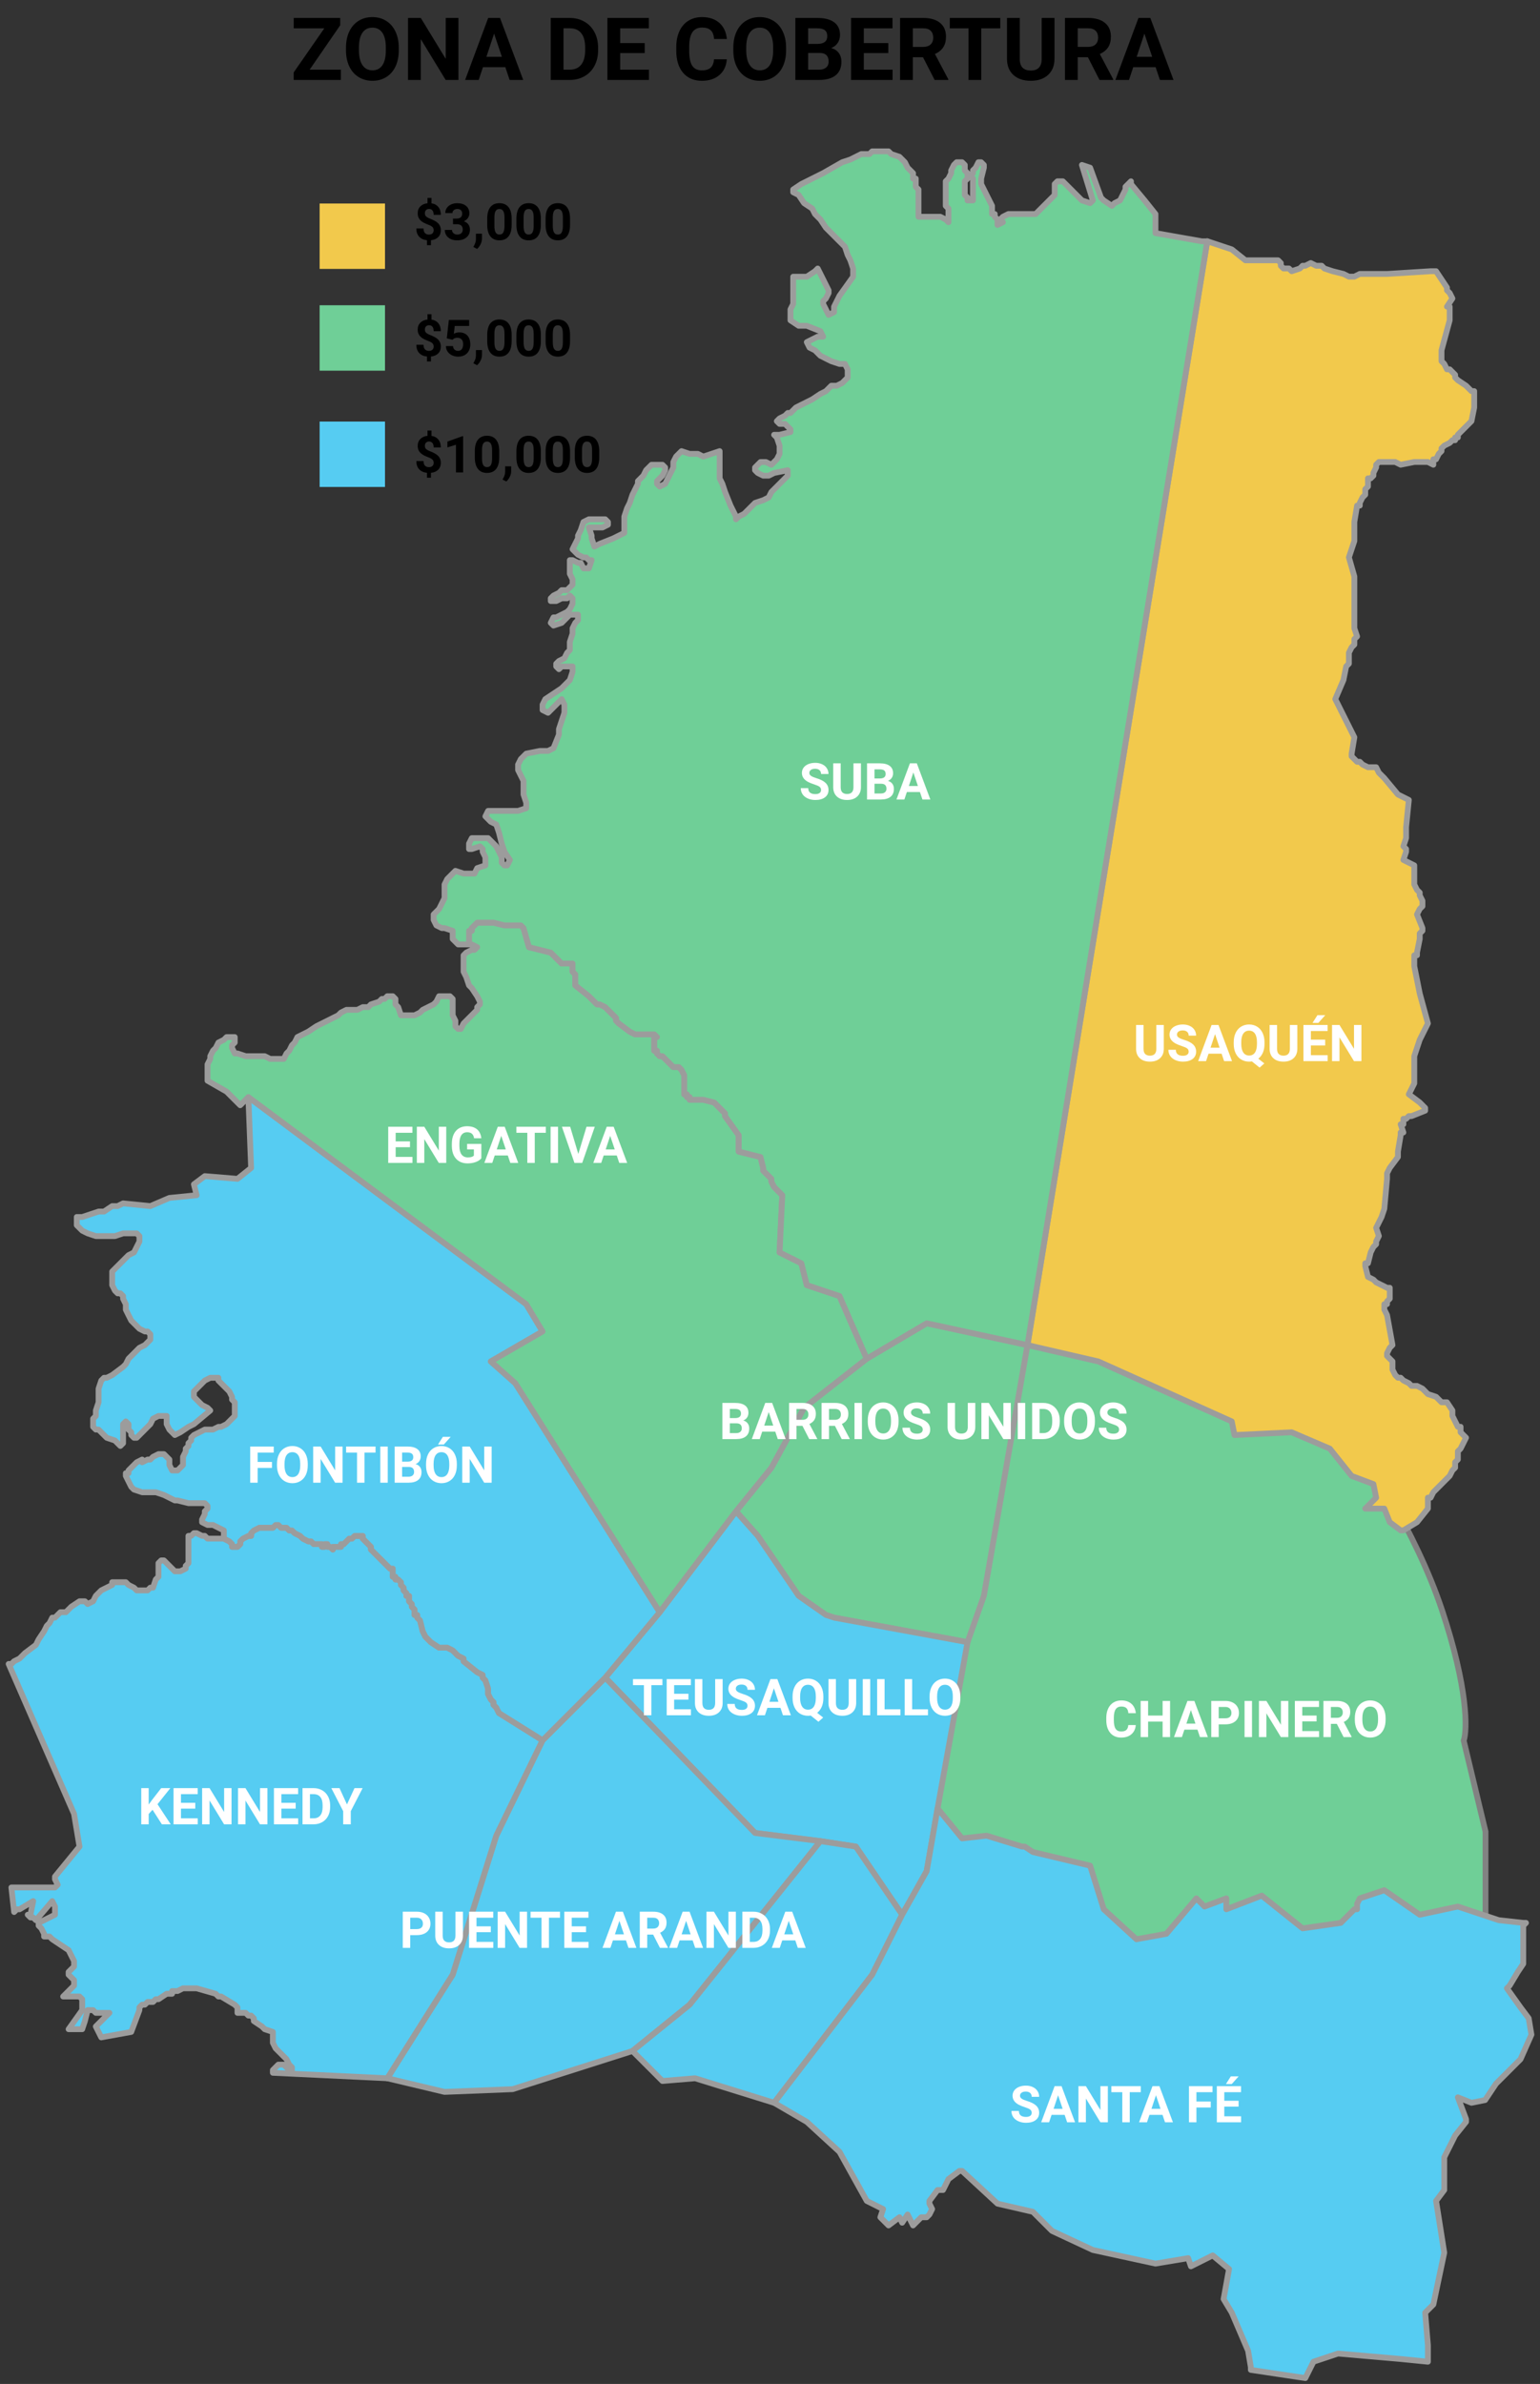 <svg xmlns="http://www.w3.org/2000/svg" fill="none" viewBox="0 0 212 328">
  <rect x="0" y="0" width="212" height="328" fill="#333333" stroke="none"/>
  <defs/>
  <path fill="#6FCF97" d="M165.5 187l19 8.5c3.167 4.167 10.4 15.2 14 26 3.6 10.8 3.5 16.5 3 18l3 12.5v13.5l-15 3.5-34 1-21.5-11.5-7-9 11.5-69 27 6.5z"/>
  <path stroke="#828282" stroke-width=".8" d="M194 208l-9.5-12.5m0 0l-19-8.5-27-6.5-11.5 69 7 9 21.5 11.5 34-1 15-3.5V252l-3-12.5c.5-1.5.6-7.2-3-18s-10.833-21.833-14-26z"/>
  <path fill="#6FCF97" d="M141.443 185.066l-6 34.5-2.25 6.375-18.375-3.375-1.125-.375-3.75-2.625-5.625-8.25-3-3.375 4.875-6 4.5-8.25 8.625-6.75 8.25-4.875 13.875 3"/>
  <path stroke="#9C9C9C" stroke-linecap="round" stroke-linejoin="round" stroke-miterlimit="2" stroke-width=".8" d="M141.443 185.066l-6 34.5-2.25 6.375-18.375-3.375-1.125-.375-3.75-2.625-5.625-8.25-3-3.375 4.875-6 4.5-8.25 8.625-6.75 8.25-4.875 13.875 3"/>
  <path fill="#56CCF2" stroke="#9C9C9C" stroke-linecap="round" stroke-linejoin="round" stroke-miterlimit="2" stroke-width=".8" d="M101.318 207.941l3 3.375 5.625 8.25 3.75 2.625 1.125.375 18.375 3.375-4.125 22.875-1.5 8.625-3.375 6-6.375-9.375-4.875-.75-9-1.125-20.625-21.375 7.5-9 10.5-13.875z"/>
  <path fill="#56CCF2" d="M74.693 239.441l8.625-8.625 20.625 21.375 9 1.125-18 22.5-7.875 6.375-16.5 5.25-9.375.375-7.875-1.875 9-14.25 6-19.125 6.375-13.125"/>
  <path stroke="#9C9C9C" stroke-linecap="round" stroke-linejoin="round" stroke-miterlimit="2" stroke-width=".8" d="M74.693 239.441l8.625-8.625 20.625 21.375 9 1.125-18 22.5-7.875 6.375-16.5 5.25-9.375.375-7.875-1.875 9-14.25 6-19.125 6.375-13.125"/>
  <path fill="#56CCF2" d="M124.193 263.441l-4.125 8.25-13.5 17.625-10.875-3.375-4.5.375-4.125-4.125 7.875-6.375 18-22.5 4.875.75 6.375 9.375"/>
  <path stroke="#9C9C9C" stroke-linecap="round" stroke-linejoin="round" stroke-miterlimit="2" stroke-width=".8" d="M124.193 263.441l-4.125 8.25-13.5 17.625-10.875-3.375-4.5.375-4.125-4.125 7.875-6.375 18-22.5 4.875.75 6.375 9.375"/>
  <path fill="#F2C94C" d="M191.318 209.441l-.75-1.875h-2.625l1.5-1.5-.375-1.875-3-1.125-3-3.75-5.25-2.25-7.875.375-.375-1.875-18.375-8.25-9.75-2.25 24.75-151.876 3.375 1.125 1.875 1.5h4.5l.375.375v.375l.375.375h.75l.375.375 1.125-.375.375-.375h.375l.75-.375.75.375h.75l.375.375 1.125.375 1.5.375.75.375h.75l.75-.375h3.75l6-.375h.75l1.5 2.25v.375l.375.375.375.75-.75 1.125h.375v1.875l-1.125 4.125v1.5l.375.375.375.75h.375l.375.375.375.375v.375l.375.375 1.125.75.375.375.375.375h.375v2.25l-.375 1.875-.375.375-1.5 1.5v.375h-.375v.375h-.375l-.375.375-.75.375-.375.375v.375l-.375.375-.375.75h-.375v.75l-.75-.375h-1.875l-1.875.375-.75-.375h-2.25l-.375.375v.375l-.375.75v.375l-.375.375h-.375v1.125l-.375.375v.75l-.375.375-.375.75v.375h-.375l-.375 2.25v2.625l-.75 2.25.75 2.625v7.125l.375 1.125-.375.375v.75l-.375.375-.375.75v1.5l-.375.375-.375 1.875-1.125 2.625 2.625 5.25-.375 2.25v.375l.375.375.375.375h.375l.375.375.75.375h1.125l.375.75.75.75 1.875 2.25.75.375.75.375-.375 3.75v1.5l-.375 1.125.375.375v.375l-.375 1.125 1.5.75v2.625l.375.75.375.375v.375l.375.75v.75l-.375.375-.375.75.75 1.875v.375l-.375.375v.75l-.375 1.875v.375h-.375v1.5l.75 3.75 1.125 4.125-1.125 2.25-.75 2.25v3.75l-.75 1.5 1.5 1.125.75.75v.375l-1.875.75h-.375l-.375.375h-.375v.75h-.375l.375 1.125h-.375v.375l-.375 2.25v.75l-1.125 1.5-.375.75v.75l-.375 4.125-.375 1.125-.375.75-.375.75.375 1.125-.375.75v.375l-.375.375-.375.75-.375 1.5h-.375v.375l.375 1.5.75.375.375.375 1.5.75h.375v1.5l-.375.375v.375h-.375v.75l.375.75.75 4.125-.375.375-.375.75v.375l.375.375.375.375v1.125l.375.75.375.375h.375l.375.375.75.375.375.375h.75l.75.375.75.75 1.125.375.375.375.375.375h.75l.75 1.125v.75l.375.75.375.75h.375v.75l.75.75-.75 1.5-.375.375v1.125l-.375.375v.75l-.375.375-.375.75-.375.375-.375.375-.375.375-.375.375-.75.75-.375.75h-.375v1.5l-1.5 1.875-1.875 1.125h-.375l-1.5-1.125"/>
  <path stroke="#9C9C9C" stroke-linecap="round" stroke-linejoin="round" stroke-miterlimit="2" stroke-width=".8" d="M191.318 209.441l-.75-1.875h-2.625l1.5-1.5-.375-1.875-3-1.125-3-3.75-5.25-2.25-7.875.375-.375-1.875-18.375-8.25-9.75-2.25 24.75-151.876 3.375 1.125 1.875 1.5h4.5l.375.375v.375l.375.375h.75l.375.375 1.125-.375.375-.375h.375l.75-.375.75.375h.75l.375.375 1.125.375 1.5.375.75.375h.75l.75-.375h3.75l6-.375h.75l1.5 2.25v.375l.375.375.375.75-.75 1.125h.375v1.875l-1.125 4.125v1.5l.375.375.375.75h.375l.375.375.375.375v.375l.375.375 1.125.75.375.375.375.375h.375v2.25l-.375 1.875-.375.375-1.5 1.5v.375h-.375v.375h-.375l-.375.375-.75.375-.375.375v.375l-.375.375-.375.75h-.375v.75l-.75-.375h-1.875l-1.875.375-.75-.375h-2.25l-.375.375v.375l-.375.75v.375l-.375.375h-.375v1.125l-.375.375v.75l-.375.375-.375.75v.375h-.375l-.375 2.25v2.625l-.75 2.25.75 2.625v7.125l.375 1.125-.375.375v.75l-.375.375-.375.75v1.5l-.375.375-.375 1.875-1.125 2.625 2.625 5.25-.375 2.25v.375l.375.375.375.375h.375l.375.375.75.375h1.125l.375.75.75.75 1.875 2.25.75.375.75.375-.375 3.75v1.5l-.375 1.125.375.375v.375l-.375 1.125 1.5.75v2.625l.375.75.375.375v.375l.375.75v.75l-.375.375-.375.75.75 1.875v.375l-.375.375v.75l-.375 1.875v.375h-.375v1.5l.75 3.75 1.125 4.125-1.125 2.25-.75 2.25v3.75l-.75 1.5 1.5 1.125.75.75v.375l-1.875.75h-.375l-.375.375h-.375v.75h-.375l.375 1.125h-.375v.375l-.375 2.25v.75l-1.125 1.5-.375.75v.75l-.375 4.125-.375 1.125-.375.75-.375.75.375 1.125-.375.75v.375l-.375.375-.375.75-.375 1.5h-.375v.375l.375 1.5.75.375.375.375 1.5.75h.375v1.5l-.375.375v.375h-.375v.75l.375.75.75 4.125-.375.375-.375.75v.375l.375.375.375.375v1.125l.375.75.375.375h.375l.375.375.75.375.375.375h.75l.75.375.75.75 1.125.375.375.375.375.375h.75l.75 1.125v.75l.375.75.375.75h.375v.75l.75.75-.75 1.5-.375.375v1.125l-.375.375v.75l-.375.375-.375.75-.375.375-.375.375-.375.375-.375.375-.75.75-.375.75h-.375v1.5l-1.5 1.875-1.875 1.125h-.375l-1.5-1.125"/>
  <path fill="#56CCF2" d="M210.068 264.566l-.375.375v5.25l-.75 1.125-1.125 1.875-.375.375 1.875 2.625 1.125 1.5.375 2.25-1.5 3.375-3.375 3.375-1.5 2.25-1.875.375-1.875-.75 1.125 3v.375l-1.5 1.875-1.5 3v4.5l-1.125 1.5 1.125 7.125-1.5 7.125-1.125 1.125.375 4.5v2.25l-3.75-.375-8.625-.75-3.375 1.125-1.125 2.25-7.5-1.125v-.375l-.375-2.25-2.25-5.25-1.125-1.875.75-4.125-2.25-1.875-3 1.5-.375-1.125-4.5.75-8.625-1.875-5.625-2.625-2.625-2.625-4.875-1.125-4.875-4.5h-.375l-1.5 1.125-.75 1.5h-.75l-1.125 1.5v.375l.375.75-.375.75-.375.375h-.75l-.375.375-.375.375-.375.375-.375-.75-.375-.75-.75 1.125-.375-.75-1.5 1.125-1.125-1.125.375-1.125-2.25-1.125-3.75-6.75-4.5-4.125-4.5-2.625 13.5-17.625 4.125-8.25 3.375-6 1.5-8.625 3.375 4.125 3.375-.375 4.875 1.5h.375l1.125.75 7.875 1.875 1.875 6 4.5 4.125 4.125-.75 4.125-4.875 1.125 1.125 3-1.125v1.5l4.875-1.875 5.625 4.5 5.25-.75 1.875-1.875h.375v-.75l.375-.75 3.375-1.125 4.875 3.375 5.25-1.125 5.625 1.875 3.375.375h.375"/>
  <path stroke="#9C9C9C" stroke-linecap="round" stroke-linejoin="round" stroke-miterlimit="2" stroke-width=".8" d="M210.068 264.566l-.375.375v5.25l-.75 1.125-1.125 1.875-.375.375 1.875 2.625 1.125 1.5.375 2.25-1.5 3.375-3.375 3.375-1.5 2.25-1.875.375-1.875-.75 1.125 3v.375l-1.5 1.875-1.5 3v4.5l-1.125 1.5 1.125 7.125-1.5 7.125-1.125 1.125.375 4.5v2.25l-3.75-.375-8.625-.75-3.375 1.125-1.125 2.25-7.5-1.125v-.375l-.375-2.25-2.25-5.25-1.125-1.875.75-4.125-2.25-1.875-3 1.5-.375-1.125-4.5.75-8.625-1.875-5.625-2.625-2.625-2.625-4.875-1.125-4.875-4.5h-.375l-1.5 1.125-.75 1.5h-.75l-1.125 1.5v.375l.375.75-.375.75-.375.375h-.75l-.375.375-.375.375-.375.375-.375-.75-.375-.75-.75 1.125-.375-.75-1.5 1.125-1.125-1.125.375-1.125-2.25-1.125-3.75-6.75-4.5-4.125-4.5-2.625 13.5-17.625 4.125-8.25 3.375-6 1.5-8.625 3.375 4.125 3.375-.375 4.875 1.5h.375l1.125.75 7.875 1.875 1.875 6 4.5 4.125 4.125-.75 4.125-4.875 1.125 1.125 3-1.125v1.5l4.875-1.875 5.625 4.5 5.25-.75 1.875-1.875h.375v-.75l.375-.75 3.375-1.125 4.875 3.375 5.25-1.125 5.625 1.875 3.375.375h.375"/>
  <path fill="#56CCF2" d="M1.193 228.941h.375l.375-.375.75-.375.75-.75 1.5-1.125.375-.75.75-1.125.375-.75.375-.375.375-.75h.375l.75-.75h.75l.75-.75 1.125-.75h.75l.375.375.75-.375.375-.75.375-.375.375-.375.75-.375.75-.375v-.375h1.875l.375.375.75.375.375.375h1.5l.375-.375h.375l.375-1.125.375-.375v-1.875l.375-.375h.375l.375.375.375.375.375.375.375.375h.75l.75-.375v-.375l.375-.375v-3.75h.375l.375-.375h.375l.75.375h.375l.375.375h2.25l.75.375.375.375v.375h.75l.375-.375v-.375l.375-.375.75-.375h.375v-.375l.375-.375.75-.375h1.875l.375-.375h.375l.375.375h.75l.375.375h.375l.375.375.75.375.375.375.75.375h.375l.375.375h1.125v.375h.375v-.375h.375v.375h.375l.375.375v-.375h1.125v-.375h.375l.375-.375.375-.375h.375l.375-.375h1.125v.375l.375.375.375.375.375.375v.375l.75.75.375.375.375.375.75.75.375.375h.375v1.125h.375v.375h.375l.375.375v.375l.375.375v.375l.375.375v.375h.375v.75l.375.375v.375l.375.375v.75h.375v.375l.375.375.375 1.5.375.75.375.375.375.375 1.125.75h1.125l.75.375.75.75.75.375v.375l1.875 1.5.75.375v.375l.375.375.375 1.125v.75l.375.75.375.375v.375l.375.375.375.75 6 3.75-6.375 13.125-6 19.125-9 14.25-15.75-.75v-.375l.375-.375.375-.375h.75l.375.375.375.375.375.375v-.75l-.375-.375-.375-.75-.375-.375-.375-.375-.375-.375-.375-.375-.375-.75v-1.5l-1.125-.375-.375-.375-1.125-.75v-.375l-.375-.375h-.375l-.375-.375h-1.125v-.75l-.375-.375-1.875-1.125h-.375l-.375-.375-2.625-.75h-1.875l-.75.375h-.75v.375h-.75l-1.125.75h-.375l-.375.375h-.75l-.375.375h-.375l-.375.375v.375l-1.125 3-4.125.75-.75-1.5 1.875-1.875h-1.875l-.375-.375h-.75l-.375 1.5-.375 1.125H9.443l1.875-2.625v-1.5l-.375-.375H8.693l1.5-1.5v-.75l-.375-.375-.375-.375v-.375l.375-.375.375-.375v-.75l-.75-1.5-1.125-.75-1.125-.75-.375-.375h-.75v-.375l-.375-.75-.375-.375v-.375l2.25-1.125v-1.125l-.375-.75-2.25 2.625-.375-.375h-.375l-.375-.375h.375l.375-1.875-1.875 1.125h-.375l-.375.375-.375-3.375h6l.375-.375-.375-.75v-.375l3.375-4.125-.75-4.5-9-20.625"/>
  <path stroke="#9C9C9C" stroke-linecap="round" stroke-linejoin="round" stroke-miterlimit="2" stroke-width=".8" d="M1.193 228.941h.375l.375-.375.75-.375.75-.75 1.5-1.125.375-.75.75-1.125.375-.75.375-.375.375-.75h.375l.75-.75h.75l.75-.75 1.125-.75h.75l.375.375.75-.375.375-.75.375-.375.375-.375.75-.375.75-.375v-.375h1.875l.375.375.75.375.375.375h1.5l.375-.375h.375l.375-1.125.375-.375v-1.875l.375-.375h.375l.375.375.375.375.375.375.375.375h.75l.75-.375v-.375l.375-.375v-3.75h.375l.375-.375h.375l.75.375h.375l.375.375h2.25l.75.375.375.375v.375h.75l.375-.375v-.375l.375-.375.75-.375h.375v-.375l.375-.375.75-.375h1.875l.375-.375h.375l.375.375h.75l.375.375h.375l.375.375.75.375.375.375.75.375h.375l.375.375h1.125v.375h.375v-.375h.375v.375h.375l.375.375v-.375h1.125v-.375h.375l.375-.375.375-.375h.375l.375-.375h1.125v.375l.375.375.375.375.375.375v.375l.75.75.375.375.375.375.75.75.375.375h.375v1.125h.375v.375h.375l.375.375v.375l.375.375v.375l.375.375v.375h.375v.75l.375.375v.375l.375.375v.75h.375v.375l.375.375.375 1.5.375.75.375.375.375.375 1.125.75h1.125l.75.375.75.75.75.375v.375l1.875 1.5.75.375v.375l.375.375.375 1.125v.75l.375.75.375.375v.375l.375.375.375.75 6 3.75-6.375 13.125-6 19.125-9 14.25-15.75-.75v-.375l.375-.375.375-.375h.75l.375.375.375.375.375.375v-.75l-.375-.375-.375-.75-.375-.375-.375-.375-.375-.375-.375-.375-.375-.75v-1.5l-1.125-.375-.375-.375-1.125-.75v-.375l-.375-.375h-.375l-.375-.375h-1.125v-.75l-.375-.375-1.875-1.125h-.375l-.375-.375-2.625-.75h-1.875l-.75.375h-.75v.375h-.75l-1.125.75h-.375l-.375.375h-.75l-.375.375h-.375l-.375.375v.375l-1.125 3-4.125.75-.75-1.5 1.875-1.875h-1.875l-.375-.375h-.75l-.375 1.5-.375 1.125H9.443l1.875-2.625v-1.5l-.375-.375H8.693l1.5-1.5v-.75l-.375-.375-.375-.375v-.375l.375-.375.375-.375v-.75l-.75-1.5-1.125-.75-1.125-.75-.375-.375h-.75v-.375l-.375-.75-.375-.375v-.375l2.25-1.125v-1.125l-.375-.75-2.25 2.625-.375-.375h-.375l-.375-.375h.375l.375-1.875-1.875 1.125h-.375l-.375.375-.375-3.375h6l.375-.375-.375-.75v-.375l3.375-4.125-.75-4.5-9-20.625"/>
  <path fill="#56CCF2" d="M30.818 211.691v-1.125l-.75-.375-.75-.375h-.75l-.75-.375v-.375l.375-.75v-.375l.375-.375v-.375l-.375-.375h-2.25l-1.5-.375h-.375l-.75-.375-.75-.375-1.125-.375h-1.875l-1.125-.375-.375-.375-.375-.75-.375-.75v-.375h.375v-.375l.75-.75.375-.375.75-.375v.375l.75-.375h.375l.375-.375.75-.375h.75l.375.375.375.375v.75l.375.75h.75l.75-.75v-1.125l.375-.75v-.375l.375-.375v-.375l.375-.375v-.375l.375-.375.75-.375.75-.375h1.125l.75-.375h.375l.75-.375.375-.375.375-.375.375-.375v-1.875l-.375-.375v-.375l-.375-.75-.375-.375-.375-.375-.375-.375-.375-.375v-.375h-1.125l-.75.375-.75.75-.375.375-.375.375v.75l.375.375.375.375.375.375.75.375.375.375-2.25 1.875-.75.375-1.125.75-.75.375-.75-.75-.375-.75v-1.125h-1.125l-.75.375-.375.75-.375.375-.375.375-.375.375-.75.75h-.375l-.375-.375v-.375l-.375-.375v-.75l-.375-.375-.375.375v2.625l-.375.375-.375-.375-.375-.375-1.125-.375-.375-.375-.375-.375-.375-.375h-.375l-.375-.375v-1.125l.375-.375v-.75l.375-1.125v-1.875l.375-1.125.375-.375h.375l.75-.375 1.5-1.125.375-.375.375-.75.375-.375.375-.375.375-.375.375-.375.75-.375.375-.375.375-.375v-.75l-.375-.375h-.375l-.75-.375-.375-.375-.75-.75-.375-.75-.375-.75v-.75l-.375-.75v-.375l-.375-.375h-.375l-.375-.375-.375-.75v-1.875l.75-.75.75-.75.75-.75.75-.375.375-.75.375-.75v-.75l-.375-.375h-1.875l-1.125.375h-2.625l-1.125-.375-.75-.375-.75-.75v-1.125h.75l1.125-.375 1.125-.375h.75l1.125-.75h.75l.75-.375 3.75.375 2.625-1.125 3.75-.375-.375-1.5 1.5-1.125 4.5.375 1.875-1.5-.375-9.75 38.25 28.5 2.25 3.75-7.125 4.125 3.375 3 19.875 31.5-7.5 9-8.625 8.625-6-3.75-.375-.75-.375-.375v-.375l-.375-.375-.375-.75v-.75l-.375-1.125-.375-.375v-.375l-.75-.375-1.875-1.5v-.375l-.75-.375-.75-.75-.75-.375h-1.125l-1.125-.75-.375-.375-.375-.375-.375-.75-.375-1.5-.375-.375v-.375h-.375v-.75l-.375-.375v-.375l-.375-.375v-.75h-.375v-.375l-.375-.375v-.375l-.375-.375v-.375l-.375-.375h-.375v-.375h-.375v-1.125h-.375l-.375-.375-.75-.75-.375-.375-.375-.375-.75-.75v-.375l-.375-.375-.375-.375-.375-.375v-.375h-1.125l-.375.375h-.375l-.375.375-.375.375h-.375v.375h-1.125v.375l-.375-.375h-.375v-.375h-.375v.375h-.375v-.375h-1.125l-.375-.375h-.375l-.75-.375-.375-.375-.75-.375-.375-.375h-.375l-.375-.375h-.75l-.375-.375h-.375l-.375.375h-1.875l-.75.375-.375.375v.375h-.375l-.75.375-.375.375v.375l-.375.375h-.75v-.375l-.375-.375-.75-.375"/>
  <path stroke="#9C9C9C" stroke-linecap="round" stroke-linejoin="round" stroke-miterlimit="2" stroke-width=".8" d="M30.818 211.691v-1.125l-.75-.375-.75-.375h-.75l-.75-.375v-.375l.375-.75v-.375l.375-.375v-.375l-.375-.375h-2.25l-1.5-.375h-.375l-.75-.375-.75-.375-1.125-.375h-1.875l-1.125-.375-.375-.375-.375-.75-.375-.75v-.375h.375v-.375l.75-.75.375-.375.75-.375v.375l.75-.375h.375l.375-.375.75-.375h.75l.375.375.375.375v.75l.375.75h.75l.75-.75v-1.125l.375-.75v-.375l.375-.375v-.375l.375-.375v-.375l.375-.375.75-.375.75-.375h1.125l.75-.375h.375l.75-.375.375-.375.375-.375.375-.375v-1.875l-.375-.375v-.375l-.375-.75-.375-.375-.375-.375-.375-.375-.375-.375v-.375h-1.125l-.75.375-.75.75-.375.375-.375.375v.75l.375.375.375.375.375.375.75.375.375.375-2.25 1.875-.75.375-1.125.75-.75.375-.75-.75-.375-.75v-1.125h-1.125l-.75.375-.375.75-.375.375-.375.375-.375.375-.75.75h-.375l-.375-.375v-.375l-.375-.375v-.75l-.375-.375-.375.375v2.625l-.375.375-.375-.375-.375-.375-1.125-.375-.375-.375-.375-.375-.375-.375h-.375l-.375-.375v-1.125l.375-.375v-.75l.375-1.125v-1.875l.375-1.125.375-.375h.375l.75-.375 1.5-1.125.375-.375.375-.75.375-.375.375-.375.375-.375.375-.375.75-.375.375-.375.375-.375v-.75l-.375-.375h-.375l-.75-.375-.375-.375-.75-.75-.375-.75-.375-.75v-.75l-.375-.75v-.375l-.375-.375h-.375l-.375-.375-.375-.75v-1.875l.75-.75.75-.75.75-.75.75-.375.375-.75.375-.75v-.75l-.375-.375h-1.875l-1.125.375h-2.625l-1.125-.375-.75-.375-.75-.75v-1.125h.75l1.125-.375 1.125-.375h.75l1.125-.75h.75l.75-.375 3.75.375 2.625-1.125 3.75-.375-.375-1.5 1.5-1.125 4.5.375 1.875-1.5-.375-9.75 38.25 28.5 2.25 3.75-7.125 4.125 3.375 3 19.875 31.5-7.5 9-8.625 8.625-6-3.75-.375-.75-.375-.375v-.375l-.375-.375-.375-.75v-.75l-.375-1.125-.375-.375v-.375l-.75-.375-1.875-1.5v-.375l-.75-.375-.75-.75-.75-.375h-1.125l-1.125-.75-.375-.375-.375-.375-.375-.75-.375-1.5-.375-.375v-.375h-.375v-.75l-.375-.375v-.375l-.375-.375v-.75h-.375v-.375l-.375-.375v-.375l-.375-.375v-.375l-.375-.375h-.375v-.375h-.375v-1.125h-.375l-.375-.375-.75-.75-.375-.375-.375-.375-.75-.75v-.375l-.375-.375-.375-.375-.375-.375v-.375h-1.125l-.375.375h-.375l-.375.375-.375.375h-.375v.375h-1.125v.375l-.375-.375h-.375v-.375h-.375v.375h-.375v-.375h-1.125l-.375-.375h-.375l-.75-.375-.375-.375-.75-.375-.375-.375h-.375l-.375-.375h-.75l-.375-.375h-.375l-.375.375h-1.875l-.75.375-.375.375v.375h-.375l-.75.375-.375.375v.375l-.375.375h-.75v-.375l-.375-.375-.75-.375"/>
  <path fill="#6FCF97" d="M34.193 150.941l-1.125 1.125-1.875-1.875-2.625-1.5v-2.25l.375-.75v-.375l.375-.75.375-.375.375-.75.75-.375.375-.375h1.125v.75l-.375.375v.375l.375.75h.375l1.125.375h2.625l.75.375h1.875l.375-.75.375-.375.375-.75.375-.375.375-.75.75-.375.75-.375 1.125-.75.75-.375.75-.375.75-.375.75-.375.375-.375.75-.375h1.5l.75-.375h.75l.375-.375 1.125-.375.375-.375h.375l.375-.375h.75l.375.375v.75l.375.375.375 1.125h1.875l.75-.375.375-.375 1.5-.75.375-.375.375-.75h1.5l.375.375v2.25l.375.75v.75l.375.375h.375l.375-.75.75-.75.375-.375.75-.75v-.375l.375-.375v-.375l-.375-.75-.75-1.125-.375-.375-.375-1.125-.375-.75v-2.25l.375-.375.75-.375h.375l.375-.375-.75-.375h-.375v-1.875h.375v-.375l.375-.375.375-.375h2.25l1.5.375h2.25l.375.375.75 2.625 3 .75.375.375.375.375.375.375.375.375h1.5v1.125l.375.375v1.5l1.875 1.5.375.375.75.75h.375l.75.375 1.125 1.125.375.375v.375l.375.375 1.5 1.125.75.375h2.625l.375.375h-.375v1.875h.375v.375l.375.375h.375l.375.375.375.375.375.375.375.375h.75l.375.375.375.75v2.625h.375v.375h.375v.375h1.875l1.5.375.375.375.375.375.375.375.375.375v.375l1.875 2.625v2.25l3 .75.375 1.5v.375l1.125 1.125v.375l.375.75 1.125 1.125-.375 7.875 3 1.5.75 3 4.5 1.5 3.75 8.625-8.625 6.75-4.5 8.25-4.875 6-10.5 13.875-19.875-31.5-3.375-3 7.125-4.125-2.25-3.75-38.25-28.5"/>
  <path stroke="#9C9C9C" stroke-linecap="round" stroke-linejoin="round" stroke-miterlimit="2" stroke-width=".8" d="M34.193 150.941l-1.125 1.125-1.875-1.875-2.625-1.5v-2.25l.375-.75v-.375l.375-.75.375-.375.375-.75.75-.375.375-.375h1.125v.75l-.375.375v.375l.375.75h.375l1.125.375h2.625l.75.375h1.875l.375-.75.375-.375.375-.75.375-.375.375-.75.75-.375.75-.375 1.125-.75.75-.375.75-.375.75-.375.75-.375.375-.375.75-.375h1.5l.75-.375h.75l.375-.375 1.125-.375.375-.375h.375l.375-.375h.75l.375.375v.75l.375.375.375 1.125h1.875l.75-.375.375-.375 1.5-.75.375-.375.375-.75h1.5l.375.375v2.25l.375.75v.75l.375.375h.375l.375-.75.75-.75.375-.375.75-.75v-.375l.375-.375v-.375l-.375-.75-.75-1.125-.375-.375-.375-1.125-.375-.75v-2.25l.375-.375.75-.375h.375l.375-.375-.75-.375h-.375v-1.875h.375v-.375l.375-.375.375-.375h2.25l1.5.375h2.25l.375.375.75 2.625 3 .75.375.375.375.375.375.375.375.375h1.5v1.125l.375.375v1.5l1.875 1.5.375.375.75.75h.375l.75.375 1.125 1.125.375.375v.375l.375.375 1.5 1.125.75.375h2.625l.375.375h-.375v1.875h.375v.375l.375.375h.375l.375.375.375.375.375.375.375.375h.75l.375.375.375.75v2.625h.375v.375h.375v.375h1.875l1.5.375.375.375.375.375.375.375.375.375v.375l1.875 2.625v2.25l3 .75.375 1.5v.375l1.125 1.125v.375l.375.75 1.125 1.125-.375 7.875 3 1.5.75 3 4.5 1.5 3.75 8.625-8.625 6.75-4.5 8.25-4.875 6-10.5 13.875-19.875-31.5-3.375-3 7.125-4.125-2.25-3.75-38.25-28.5"/>
  <path fill="#6FCF97" d="M166.193 33.191l-24.75 151.875-13.875-3-8.25 4.875-3.75-8.625-4.5-1.5-.75-3-3-1.5.375-7.875-1.125-1.125-.375-.75v-.375l-1.125-1.125v-.375l-.375-1.5-3-.75v-2.25l-1.875-2.625v-.375l-.375-.375-.375-.375-.375-.375-.375-.375-1.5-.375h-1.875v-.375h-.375v-.375h-.375v-2.625l-.375-.75-.375-.375h-.75l-.375-.375-.375-.375-.375-.375-.375-.375h-.375l-.375-.375v-.375h-.375v-1.875h.375l-.375-.375h-2.625l-.75-.375-1.5-1.125-.375-.375v-.375l-.375-.375-1.125-1.125-.75-.375h-.375l-.75-.75-.375-.375-1.875-1.5v-1.5l-.375-.375v-1.125h-1.5l-.375-.375-.375-.375-.375-.375-.375-.375-3-.75-.75-2.625-.375-.375h-2.25l-1.5-.375h-2.25l-.375.375-.375.375v.375h-.375v1.875h-1.5l-.375-.375-.375-.375v-1.125l-1.125-.375h-.375l-.75-.375-.375-.75v-.75l.75-.75.375-.75.375-.75v-1.875l.375-.75.375-.375.75-.75 1.125.375h1.5l.375-.75 1.125-.375v-1.125l-.375-.75v-.375l-.375-.375-1.125.375h-.375v-.75l.375-.75h2.25l.75.75.375.375.75 1.5v.75l.375.375h.375l.375-.75-.75-1.125-.375-1.125-.375-1.5-.375-1.125-.75-.375-.75-.75.375-.75h4.125l1.125-.375v-.75l-.375-1.125v-1.875l-.375-.75-.375-.75v-.75l.375-.75.75-.75 1.875-.375h1.125l.75-.375.75-1.875v-.75l.375-1.125.375-1.125v-1.125l-.375-.75-.75.75-.75.75-.375.375-.75-.375v-.75l.375-.75 1.125-.75 1.125-.75 1.125-1.125.375-1.125v-.75h-1.5l-.375.375-.375-.375v-.375l.375-.375.75-.375.375-.75.375-.375v-1.125l.375-1.125v-.75l.375-.75.375-.375v-.75h-1.125l-1.125 1.125-1.125.375-.375-.375.375-.75h.375l1.5-.75.375-.375.375-.75v-.75l-.375-.375-.375.375h-.75l-.75.375h-.75v-.375l.375-.375.75-.375.375-.375h.75l.375-.375.375-.375v-.75l-.375-.75v-1.875h.375l.75.375h.375l.375.75h.75l.375-1.125h-.375l-.375-.375h-.375l-.75-.375-.375-.375-.375-.375.375-.75.375-.75v-.375l.375-.75.375-1.125.75-.375h2.25l.375.375v.375l-.75.375h-1.875l.375 1.125v.375l.375 1.125.75-.375 1.875-.75.75-.375.75-.375v-2.25l.375-1.125.375-.75.375-1.125.375-.75.375-.75v-.375l.75-.75.375-.75.75-.75h1.5l.375.375v.375l-.375.75-.375.375-.375.375v.375l.375.375.75-.375.375-.75.375-.75.375-.75v-.75l.375-.75.75-.75 1.125.375h1.125l.75.375 2.25-.75v3.75l.375.75.375 1.125.75 1.875.375.75.375.75v.375l.375-.375.75-.375.75-.75.75-.75 1.125-.375.75-.375.375-.75 1.5-1.5.375-.375.375-.375v-.75l-1.875.375-.75.375h-.75l-.75-.375-.375-.375v-.375l.75-.75h.75l.75.375.75-.75.375-.75v-1.125l-.375-1.125-.375-.375h.75l1.5-.375v-.375l-.75-.75h-.75l-.375-.375.375-.375.75-.375.375-.375h.375l.375-.375.375-.375.75-.375.75-.375.75-.375 1.125-.75.75-.375.75-.75h.75l.75-.375.75-.75v-1.125l-.375-.75h-.75l-1.125-.375-.75-.375-.75-.375-.75-.75-.75-.375-.375-.75 1.5-.75h.75l-.375-.75-1.875-.75h-1.125l-1.125-.75v-1.5l.375-.75v-3.75h1.875l1.125-.75.375-.375.375.75.375.75.375.75.375.75v.375l-.375.75-.375.375v.375l.375.75.375.75.75-.375v-.75l.75-1.5 1.875-2.625v-1.125l-.375-1.125-.375-.75-.375-1.125-.75-.75-1.875-1.875-.75-1.125-.75-.75-.375-.75-1.125-.75-.75-1.125-.75-.375v-.375l1.125-.75 3-1.5 2.625-1.5 1.125-.375.75-.375.75-.375h1.125l.375-.375h2.25l.375.375 1.125.375.375.375.375.375.375.75.375.375.375.375v.75h.375v1.125l.375.375v3.75h3l.75.375.375.375v-1.875l-.375-.375v-3.375l.375-.375.375-.75v-.375l.375-.75.375-.375h.75l.375.375v.75l.375.375v.75l-.375.375v1.875l.375.375v.375h.75v-3l-.375-.375.375-.375v-.375l.375-.375.375-.75h.375l.375.375v.375l-.375 1.5v.75l.375.75.375.75.375.75.375.75v1.125h.375v.375l.375.375v.75l.75-.375-.375-.375.375-.375.75-.375h3.75l.375-.375.75-.75.375-.375.375-.375.375-.375.375-.375v-1.5l.375-.375h.75l1.875 1.875.375.375.375.375 1.125.375.375-.375-1.5-4.875 1.125.375 1.5 4.125.375.375 1.125.75.375-.375.75-.375.375-.75.375-.75v-.375l.375-.375.375-.375v.375l1.875 2.25 1.5 1.875v2.625l6.375 1.125h.75"/>
  <path stroke="#9C9C9C" stroke-linecap="round" stroke-linejoin="round" stroke-miterlimit="2" stroke-width=".8" d="M166.193 33.191l-24.75 151.875-13.875-3-8.25 4.875-3.75-8.625-4.5-1.5-.75-3-3-1.5.375-7.875-1.125-1.125-.375-.75v-.375l-1.125-1.125v-.375l-.375-1.5-3-.75v-2.25l-1.875-2.625v-.375l-.375-.375-.375-.375-.375-.375-.375-.375-1.5-.375h-1.875v-.375h-.375v-.375h-.375v-2.625l-.375-.75-.375-.375h-.75l-.375-.375-.375-.375-.375-.375-.375-.375h-.375l-.375-.375v-.375h-.375v-1.875h.375l-.375-.375h-2.625l-.75-.375-1.5-1.125-.375-.375v-.375l-.375-.375-1.125-1.125-.75-.375h-.375l-.75-.75-.375-.375-1.875-1.5v-1.5l-.375-.375v-1.125h-1.5l-.375-.375-.375-.375-.375-.375-.375-.375-3-.75-.75-2.625-.375-.375h-2.25l-1.5-.375h-2.25l-.375.375-.375.375v.375h-.375v1.875h-1.5l-.375-.375-.375-.375v-1.125l-1.125-.375h-.375l-.75-.375-.375-.75v-.75l.75-.75.375-.75.375-.75v-1.875l.375-.75.375-.375.75-.75 1.125.375h1.5l.375-.75 1.125-.375v-1.125l-.375-.75v-.375l-.375-.375-1.125.375h-.375v-.75l.375-.75h2.25l.75.75.375.375.75 1.5v.75l.375.375h.375l.375-.75-.75-1.125-.375-1.125-.375-1.5-.375-1.125-.75-.375-.75-.75.375-.75h4.125l1.125-.375v-.75l-.375-1.125v-1.875l-.375-.75-.375-.75v-.75l.375-.75.75-.75 1.875-.375h1.125l.75-.375.75-1.875v-.75l.375-1.125.375-1.125v-1.125l-.375-.75-.75.75-.75.75-.375.375-.75-.375v-.75l.375-.75 1.125-.75 1.125-.75 1.125-1.125.375-1.125v-.75h-1.5l-.375.375-.375-.375v-.375l.375-.375.75-.375.375-.75.375-.375v-1.125l.375-1.125v-.75l.375-.75.375-.375v-.75h-1.125l-1.125 1.125-1.125.375-.375-.375.375-.75h.375l1.5-.75.375-.375.375-.75v-.75l-.375-.375-.375.375h-.75l-.75.375h-.75v-.375l.375-.375.75-.375.375-.375h.75l.375-.375.375-.375v-.75l-.375-.75v-1.875h.375l.75.375h.375l.375.75h.75l.375-1.125h-.375l-.375-.375h-.375l-.75-.375-.375-.375-.375-.375.375-.75.375-.75v-.375l.375-.75.375-1.125.75-.375h2.25l.375.375v.375l-.75.375h-1.875l.375 1.125v.375l.375 1.125.75-.375 1.875-.75.75-.375.75-.375v-2.25l.375-1.125.375-.75.375-1.125.375-.75.375-.75v-.375l.75-.75.375-.75.75-.75h1.5l.375.375v.375l-.375.75-.375.375-.375.375v.375l.375.375.75-.375.375-.75.375-.75.375-.75v-.75l.375-.75.75-.75 1.125.375h1.125l.75.375 2.25-.75v3.75l.375.75.375 1.125.75 1.875.375.75.375.75v.375l.375-.375.75-.375.75-.75.75-.75 1.125-.375.75-.375.375-.75 1.5-1.5.375-.375.375-.375v-.75l-1.875.375-.75.375h-.75l-.75-.375-.375-.375v-.375l.75-.75h.75l.75.375.75-.75.375-.75v-1.125l-.375-1.125-.375-.375h.75l1.5-.375v-.375l-.75-.75h-.75l-.375-.375.375-.375.75-.375.375-.375h.375l.375-.375.375-.375.75-.375.75-.375.75-.375 1.125-.75.75-.375.75-.75h.75l.75-.375.75-.75v-1.125l-.375-.75h-.75l-1.125-.375-.75-.375-.75-.375-.75-.75-.75-.375-.375-.75 1.5-.75h.75l-.375-.75-1.875-.75h-1.125l-1.125-.75v-1.5l.375-.75v-3.75h1.875l1.125-.75.375-.375.375.75.375.75.375.75.375.75v.375l-.375.75-.375.375v.375l.375.75.375.75.75-.375v-.75l.75-1.5 1.875-2.625v-1.125l-.375-1.125-.375-.75-.375-1.125-.75-.75-1.875-1.875-.75-1.125-.75-.75-.375-.75-1.125-.75-.75-1.125-.75-.375v-.375l1.125-.75 3-1.5 2.625-1.5 1.125-.375.75-.375.75-.375h1.125l.375-.375h2.25l.375.375 1.125.375.375.375.375.375.375.75.375.375.375.375v.75h.375v1.125l.375.375v3.75h3l.75.375.375.375v-1.875l-.375-.375v-3.375l.375-.375.375-.75v-.375l.375-.75.375-.375h.75l.375.375v.75l.375.375v.75l-.375.375v1.875l.375.375v.375h.75v-3l-.375-.375.375-.375v-.375l.375-.375.375-.75h.375l.375.375v.375l-.375 1.5v.75l.375.75.375.75.375.75.375.75v1.125h.375v.375l.375.375v.75l.75-.375-.375-.375.375-.375.75-.375h3.75l.375-.375.75-.75.375-.375.375-.375.375-.375.375-.375v-1.5l.375-.375h.75l1.875 1.875.375.375.375.375 1.125.375.375-.375-1.5-4.875 1.125.375 1.5 4.125.375.375 1.125.75.375-.375.75-.375.375-.75.375-.75v-.375l.375-.375.375-.375v.375l1.875 2.25 1.5 1.875v2.625l6.375 1.125h.75"/>
  <path fill="#fff" d="M160.211 141.023v3.278c0 .545-.171.976-.513 1.292-.339.317-.804.475-1.394.475-.581 0-1.043-.153-1.385-.461-.341-.308-.516-.73-.523-1.268v-3.316h1.026v3.285c0 .326.077.564.232.714.158.149.374.223.65.223.576 0 .869-.303.878-.91v-3.312h1.029zm3.421 3.671c0-.193-.068-.341-.205-.444-.136-.105-.383-.214-.738-.328-.355-.116-.637-.23-.844-.342-.565-.305-.848-.717-.848-1.234 0-.269.075-.508.226-.718.152-.212.37-.377.653-.495.284-.119.603-.178.957-.178.355 0 .672.065.95.195.278.127.493.309.646.543.155.235.232.502.232.8h-1.025c0-.228-.072-.404-.216-.53-.143-.127-.345-.191-.605-.191-.25 0-.445.054-.584.161-.139.104-.209.243-.209.417 0 .161.081.297.243.406.164.11.405.212.721.308.584.175 1.009.393 1.275.653.267.26.4.583.4.97 0 .431-.163.77-.489 1.016-.325.243-.764.365-1.316.365-.382 0-.731-.069-1.045-.208-.315-.141-.555-.334-.722-.578-.164-.244-.246-.526-.246-.847h1.029c0 .549.328.823.984.823.244 0 .435-.049.571-.147.137-.1.205-.239.205-.417zm4.536.281h-1.798l-.342 1.025h-1.09l1.853-4.977h.95l1.863 4.977h-1.091l-.345-1.025zm-1.521-.831h1.244l-.625-1.863-.619 1.863zm7.427-.519c0 .464-.075.869-.225 1.213-.151.342-.359.616-.626.824l.827.649-.652.578-1.06-.851c-.121.02-.246.03-.376.03-.412 0-.78-.099-1.104-.297-.324-.198-.574-.481-.752-.848-.178-.369-.268-.793-.27-1.271v-.246c0-.49.088-.921.263-1.292.178-.374.427-.66.749-.858.323-.201.692-.301 1.107-.301.415 0 .783.1 1.104.301.324.198.573.484.749.858.177.371.266.801.266 1.288v.223zm-1.039-.226c0-.522-.093-.918-.28-1.19-.187-.271-.454-.406-.8-.406-.344 0-.609.134-.796.403-.187.267-.282.659-.284 1.176v.243c0 .508.093.902.28 1.182.187.28.456.421.807.421.344 0 .608-.135.793-.404.185-.271.278-.665.28-1.182v-.243zm5.558-2.376v3.278c0 .545-.171.976-.513 1.292-.339.317-.804.475-1.394.475-.581 0-1.043-.153-1.385-.461-.341-.308-.516-.73-.523-1.268v-3.316h1.026v3.285c0 .326.077.564.232.714.157.149.374.223.65.223.576 0 .869-.303.878-.91v-3.312h1.029zm3.835 2.82h-1.969v1.333h2.311V146h-3.336v-4.977h3.329v.831h-2.304v1.186h1.969v.803zm-1.07-4.163h1.077l-.947 1.06h-.803l.673-1.06zm6.06 6.32h-1.025l-1.996-3.274V146h-1.026v-4.977h1.026l1.999 3.282v-3.282h1.022V146zM113.025 108.694c0-.193-.068-.341-.205-.444-.137-.105-.383-.214-.738-.328-.356-.116-.637-.23-.845-.342-.565-.305-.847-.717-.847-1.234 0-.269.075-.508.225-.718.153-.212.371-.377.653-.495.285-.119.604-.178.957-.178.356 0 .672.065.95.195.278.127.494.309.646.543.155.235.233.502.233.8h-1.026c0-.228-.071-.404-.215-.53-.144-.127-.345-.191-.605-.191-.251 0-.445.054-.584.161-.139.104-.209.243-.209.417 0 .161.081.297.243.406.164.11.404.212.721.308.583.175 1.008.393 1.275.653.266.26.4.583.4.97 0 .431-.163.77-.489 1.016-.326.243-.765.365-1.316.365-.383 0-.731-.069-1.046-.208-.314-.141-.555-.334-.721-.578-.164-.244-.246-.526-.246-.847h1.029c0 .549.328.823.984.823.244 0 .434-.049.571-.147.137-.1.205-.239.205-.417zm5.493-3.671v3.278c0 .545-.171.976-.513 1.292-.34.317-.804.475-1.395.475-.581 0-1.042-.153-1.384-.461-.342-.308-.516-.73-.523-1.268v-3.316h1.026v3.285c0 .326.077.564.232.714.157.149.374.223.649.223.577 0 .87-.303.879-.91v-3.312h1.029zm.84 4.977v-4.977h1.744c.603 0 1.061.117 1.374.349.312.23.468.569.468 1.015 0 .244-.063.459-.188.646-.125.185-.3.32-.523.407.255.064.456.192.602.386.148.194.222.431.222.711 0 .479-.153.841-.458 1.087-.306.246-.741.371-1.306.376h-1.935zm1.026-2.167v1.343h.878c.242 0 .43-.057.564-.171.137-.116.205-.275.205-.478 0-.456-.236-.687-.707-.694h-.94zm0-.725h.759c.517-.009.775-.215.775-.618 0-.226-.066-.388-.198-.486-.13-.1-.336-.15-.618-.15h-.718v1.254zm6.255 1.867h-1.798l-.342 1.025h-1.09l1.852-4.977h.95l1.863 4.977h-1.09l-.345-1.025zm-1.521-.831h1.244l-.626-1.863-.618 1.863zM56.438 157.843h-1.969v1.333h2.311V160h-3.336v-4.977h3.329v.831h-2.304v1.186h1.969v.803zM61.429 160h-1.025l-1.996-3.274V160h-1.025v-4.977h1.025l2 3.282v-3.282h1.022V160zm4.833-.629c-.185.221-.446.393-.783.516-.337.121-.711.181-1.121.181-.431 0-.809-.093-1.135-.28-.324-.189-.574-.462-.752-.82-.175-.358-.265-.778-.27-1.261v-.339c0-.497.083-.926.249-1.288.169-.365.41-.643.725-.834.317-.194.687-.291 1.111-.291.59 0 1.052.141 1.384.424.333.28.53.689.591 1.227h-.998c-.046-.285-.147-.493-.304-.626-.155-.132-.369-.198-.643-.198-.349 0-.614.131-.796.393-.182.262-.275.652-.277 1.169v.318c0 .522.099.916.297 1.183.198.266.489.4.872.4.385 0 .66-.082.824-.246v-.858h-.933v-.756h1.958v1.986zm3.643-.396h-1.798L67.766 160h-1.09l1.853-4.977h.95L71.341 160h-1.09l-.345-1.025zm-1.521-.831h1.244l-.625-1.863-.619 1.863zm6.757-2.29h-1.524V160h-1.025v-4.146h-1.504v-.831h4.054v.831zM76.82 160h-1.025v-4.977h1.025V160zm2.792-1.234l1.128-3.743h1.142L80.149 160h-1.07l-1.726-4.977h1.138l1.121 3.743zm5.291.209h-1.798L82.764 160h-1.09l1.853-4.977h.95L86.339 160h-1.09l-.345-1.025zm-1.521-.831h1.244l-.625-1.863-.619 1.863zM37.438 201.966h-1.969V204h-1.025v-4.977h3.24v.831h-2.215v1.285h1.969v.827zm4.929-.341c0 .489-.087.919-.26 1.288-.173.369-.421.654-.745.855-.321.2-.69.3-1.107.3-.412 0-.78-.099-1.104-.297-.324-.198-.574-.481-.752-.848-.178-.369-.268-.793-.27-1.271v-.246c0-.49.088-.921.263-1.292.178-.374.427-.66.749-.858.324-.201.693-.301 1.107-.301.415 0 .783.1 1.104.301.324.198.573.484.749.858.178.371.267.801.267 1.288v.223zm-1.039-.226c0-.522-.093-.918-.28-1.19-.187-.271-.454-.406-.8-.406-.344 0-.61.134-.796.403-.187.267-.281.659-.284 1.176v.243c0 .508.093.902.28 1.182.187.28.456.421.807.421.344 0 .608-.135.793-.404.184-.271.278-.665.28-1.182v-.243zM47.159 204h-1.025l-1.996-3.274V204h-1.025v-4.977h1.025l2 3.282v-3.282h1.022V204zm4.539-4.146h-1.524V204h-1.025v-4.146h-1.504v-.831h4.054v.831zM53.377 204h-1.025v-4.977h1.025V204zm.954 0v-4.977h1.743c.604 0 1.062.117 1.374.349.312.23.468.569.468 1.015 0 .244-.063.459-.188.646-.125.185-.3.32-.523.407.255.064.456.192.602.386.148.194.222.431.222.711 0 .479-.153.841-.458 1.087-.305.246-.741.371-1.306.376h-1.935zm1.025-2.167v1.343h.878c.241 0 .429-.057.564-.171.137-.116.205-.275.205-.478 0-.456-.236-.687-.708-.694h-.94zm0-.725h.759c.517-.009.776-.215.776-.618 0-.226-.066-.388-.198-.486-.13-.1-.336-.15-.619-.15h-.718v1.254zm7.533.517c0 .489-.087.919-.26 1.288-.173.369-.422.654-.745.855-.321.2-.691.3-1.107.3-.412 0-.78-.099-1.104-.297-.324-.198-.574-.481-.752-.848-.178-.369-.268-.793-.27-1.271v-.246c0-.49.088-.921.263-1.292.178-.374.427-.66.749-.858.324-.201.693-.301 1.107-.301.415 0 .783.1 1.104.301.324.198.573.484.749.858.178.371.267.801.267 1.288v.223zm-1.039-.226c0-.522-.093-.918-.28-1.19-.187-.271-.453-.406-.8-.406-.344 0-.61.134-.796.403-.187.267-.281.659-.284 1.176v.243c0 .508.093.902.28 1.182.187.28.456.421.807.421.344 0 .608-.135.793-.404.185-.271.278-.665.28-1.182v-.243zm-.882-3.709h1.077l-.947 1.06h-.803l.673-1.06zm6.713 6.31h-1.025l-1.996-3.274V204h-1.025v-4.977h1.025l2 3.282v-3.282h1.022V204zM21.003 249.004l-.533.574V251h-1.025v-4.977h1.025v2.256l.451-.618 1.268-1.638h1.261l-1.767 2.212L23.502 251h-1.22l-1.278-1.996zm5.879-.161h-1.969v1.333h2.311V251h-3.336v-4.977h3.329v.831h-2.304v1.186h1.969v.803zM31.872 251h-1.025l-1.996-3.274V251h-1.025v-4.977h1.025l2 3.282v-3.282h1.022V251zm4.942 0h-1.025l-1.996-3.274V251h-1.025v-4.977h1.025l2 3.282v-3.282h1.022V251zm3.89-2.157h-1.969v1.333h2.311V251H37.71v-4.977h3.329v.831h-2.304v1.186h1.969v.803zm.943 2.157v-4.977h1.531c.438 0 .828.1 1.172.298.346.196.616.476.81.841.194.362.29.774.29 1.237v.229c0 .462-.096.874-.287 1.234-.189.36-.457.639-.803.837-.346.198-.737.299-1.172.301h-1.542zm1.025-4.146v3.322h.496c.401 0 .708-.131.919-.393.212-.262.32-.637.325-1.124v-.264c0-.505-.105-.888-.315-1.148-.21-.262-.516-.393-.919-.393h-.506zm5.093 1.412l1.036-2.243h1.121l-1.634 3.172V251h-1.042v-1.805l-1.634-3.172h1.125l1.029 2.243zM56.47 266.247V268h-1.025v-4.977h1.941c.374 0 .702.069.984.206.285.136.504.331.656.584.153.251.229.537.229.858 0 .488-.168.873-.502 1.155-.333.28-.794.421-1.384.421h-.899zm0-.831h.916c.271 0 .477-.064.619-.191.144-.128.215-.31.215-.547 0-.244-.072-.441-.215-.592-.144-.15-.342-.227-.595-.232h-.94v1.562zm7.26-2.393v3.278c0 .545-.171.976-.513 1.292-.34.317-.804.475-1.395.475-.581 0-1.042-.153-1.384-.461-.342-.308-.516-.73-.523-1.268v-3.316h1.025v3.285c0 .326.077.564.233.714.157.149.374.223.649.223.577 0 .869-.303.878-.91v-3.312h1.029zm3.835 2.82h-1.969v1.333h2.311V268h-3.336v-4.977h3.329v.831h-2.304v1.186h1.969v.803zM72.555 268h-1.025l-1.996-3.274V268h-1.025v-4.977h1.025l2 3.282v-3.282h1.022V268zm4.539-4.146h-1.524V268H74.544v-4.146h-1.504v-.831h4.054v.831zm3.582 1.989h-1.969v1.333h2.311V268h-3.336v-4.977h3.329v.831h-2.304v1.186h1.969v.803zm5.496 1.132h-1.798L84.032 268H82.942l1.853-4.977h.95L87.608 268h-1.09l-.345-1.025zm-1.521-.831h1.244l-.625-1.863-.619 1.863zm5.264.034h-.817V268h-1.025v-4.977h1.849c.588 0 1.041.131 1.36.393.319.263.478.633.478 1.111 0 .34-.074.624-.222.851-.146.226-.368.406-.666.54l1.077 2.034V268h-1.101l-.933-1.822zm-.817-.83h.827c.258 0 .457-.065.598-.195.141-.132.212-.313.212-.544 0-.234-.067-.419-.202-.553-.132-.135-.336-.202-.612-.202h-.824v1.494zm6.255 1.627h-1.798L93.213 268h-1.09l1.853-4.977h.95L96.788 268h-1.09l-.345-1.025zm-1.521-.831h1.244l-.625-1.863-.619 1.863zM101.3 268h-1.025l-1.996-3.274V268h-1.025v-4.977h1.025l2 3.282v-3.282h1.022V268zm.895 0v-4.977h1.532c.437 0 .828.1 1.172.298.346.196.616.476.81.841.194.362.291.774.291 1.237v.229c0 .462-.096.874-.287 1.234-.19.36-.457.639-.804.837-.346.198-.737.299-1.172.301h-1.542zm1.026-4.146v3.322h.495c.402 0 .708-.131.92-.393.212-.262.32-.637.325-1.124v-.264c0-.505-.105-.888-.315-1.148-.209-.262-.516-.393-.919-.393h-.506zm6.262 3.121h-1.798l-.342 1.025h-1.09l1.852-4.977h.95l1.863 4.977h-1.09l-.345-1.025zm-1.521-.831h1.244l-.626-1.863-.618 1.863zM142.025 290.694c0-.193-.068-.341-.205-.444-.137-.105-.383-.214-.738-.328-.356-.116-.637-.23-.845-.342-.565-.305-.847-.717-.847-1.234 0-.269.075-.508.225-.718.153-.212.371-.377.653-.495.285-.119.604-.178.957-.178.356 0 .672.065.95.195.278.127.494.309.646.543.155.235.233.502.233.8h-1.026c0-.228-.071-.404-.215-.53-.144-.127-.345-.191-.605-.191-.251 0-.445.054-.584.161-.139.104-.209.243-.209.417 0 .161.081.297.243.406.164.11.404.212.721.308.583.175 1.008.393 1.275.653.266.26.4.583.4.97 0 .431-.163.77-.489 1.016-.326.243-.765.365-1.316.365-.383 0-.731-.069-1.046-.208-.314-.141-.555-.334-.721-.578-.164-.244-.246-.526-.246-.847h1.029c0 .549.328.823.984.823.244 0 .434-.049.571-.147.137-.1.205-.239.205-.417zm4.536.281h-1.798l-.342 1.025h-1.09l1.852-4.977h.95l1.863 4.977h-1.09l-.345-1.025zm-1.521-.831h1.244l-.626-1.863-.618 1.863zm7.468 1.856h-1.026l-1.996-3.274V292h-1.025v-4.977h1.025l2 3.282v-3.282h1.022V292zm4.539-4.146h-1.524V292h-1.026v-4.146h-1.504v-.831h4.054v.831zm2.987 3.121h-1.798l-.341 1.025h-1.091l1.853-4.977h.95L161.47 292h-1.091l-.345-1.025zm-1.521-.831h1.244l-.625-1.863-.619 1.863zm8.159-.178h-1.969V292h-1.025v-4.977h3.24v.831h-2.215v1.285h1.969v.827zm3.835-.123h-1.969v1.333h2.311V292h-3.336v-4.977h3.329v.831h-2.304v1.186h1.969v.803zm-1.07-4.163h1.077l-.947 1.06h-.803l.673-1.06zM156.351 237.342c-.039.536-.237.957-.595 1.265-.355.308-.825.461-1.408.461-.638 0-1.14-.214-1.507-.642-.365-.431-.547-1.021-.547-1.771v-.304c0-.478.084-.9.253-1.265.168-.364.409-.643.721-.837.315-.196.679-.294 1.094-.294.574 0 1.037.154 1.388.461.35.308.553.74.608 1.296h-1.025c-.026-.321-.116-.554-.27-.697-.153-.146-.387-.219-.701-.219-.342 0-.598.123-.769.369-.169.244-.255.623-.26 1.138v.376c0 .538.081.931.243 1.179.164.249.421.373.772.373.317 0 .553-.072.708-.215.157-.146.247-.371.27-.674h1.025zm4.724 1.658h-1.026v-2.133h-1.999V239h-1.026v-4.977h1.026v2.017h1.999v-2.017h1.026V239zm3.77-1.025h-1.798l-.342 1.025h-1.09l1.852-4.977h.951L166.28 239h-1.09l-.345-1.025zm-1.521-.831h1.244l-.626-1.863-.618 1.863zm4.447.103V239h-1.026v-4.977h1.942c.373 0 .701.069.984.206.285.136.504.331.656.584.153.251.229.537.229.858 0 .488-.167.873-.502 1.155-.333.28-.794.421-1.385.421h-.898zm0-.831h.916c.271 0 .477-.064.618-.191.144-.128.216-.31.216-.547 0-.244-.072-.441-.216-.592-.143-.15-.342-.227-.594-.232h-.94v1.562zm4.583 2.584h-1.025v-4.977h1.025V239zm5.001 0h-1.026l-1.996-3.274V239h-1.025v-4.977h1.025l2 3.282v-3.282h1.022V239zm3.889-2.157h-1.969v1.333h2.311V239h-3.336v-4.977h3.329v.831h-2.304v1.186h1.969v.803zm2.786.335h-.817V239h-1.025v-4.977h1.849c.588 0 1.041.131 1.36.393.319.263.479.633.479 1.111 0 .34-.074.624-.223.851-.145.226-.368.406-.666.54l1.077 2.034V239h-1.101l-.933-1.822zm-.817-.83h.827c.258 0 .457-.065.598-.195.142-.132.212-.313.212-.544 0-.234-.067-.419-.201-.553-.133-.135-.337-.202-.612-.202h-.824v1.494zm7.533.277c0 .489-.086.919-.26 1.288-.173.369-.421.654-.745.855-.321.2-.69.3-1.107.3-.413 0-.781-.099-1.104-.297-.324-.198-.574-.481-.752-.848-.178-.369-.268-.793-.27-1.271v-.246c0-.49.088-.921.263-1.292.178-.374.427-.66.749-.858.323-.201.692-.301 1.107-.301.415 0 .783.1 1.104.301.324.198.573.484.749.858.177.371.266.801.266 1.288v.223zm-1.039-.226c0-.522-.093-.918-.28-1.19-.187-.271-.454-.406-.8-.406-.344 0-.609.134-.796.403-.187.267-.282.659-.284 1.176v.243c0 .508.093.902.28 1.182.187.28.456.421.807.421.344 0 .608-.135.793-.404.184-.271.278-.665.28-1.182v-.243zM91.19 231.854H89.666V236h-1.025v-4.146h-1.504v-.831h4.054v.831zm3.582 1.989h-1.969v1.333h2.311V236h-3.336v-4.977h3.329v.831h-2.304v1.186h1.969v.803zm4.71-2.82v3.278c0 .545-.171.976-.513 1.292-.34.317-.804.475-1.395.475-.581 0-1.042-.153-1.384-.461-.342-.308-.516-.73-.523-1.268v-3.316h1.025v3.285c0 .326.077.564.232.714.157.149.374.223.649.223.577 0 .869-.303.878-.91v-3.312h1.029zm3.421 3.671c0-.193-.069-.341-.205-.444-.137-.105-.383-.214-.739-.328-.355-.116-.636-.23-.844-.342-.565-.305-.847-.717-.847-1.234 0-.269.075-.508.225-.718.153-.212.37-.377.653-.495.285-.119.604-.178.957-.178.356 0 .672.065.95.195.278.127.494.309.646.543.155.235.233.502.233.8h-1.026c0-.228-.072-.404-.215-.53-.144-.127-.345-.191-.605-.191-.251 0-.446.054-.585.161-.139.104-.208.243-.208.417 0 .161.081.297.243.406.164.11.404.212.721.308.583.175 1.008.393 1.275.653.266.26.4.583.4.97 0 .431-.163.77-.489 1.016-.326.243-.765.365-1.316.365-.383 0-.731-.069-1.046-.208-.314-.141-.555-.334-.721-.578-.164-.244-.246-.526-.246-.847h1.029c0 .549.328.823.984.823.244 0 .434-.049.571-.147.136-.1.205-.239.205-.417zm4.536.281h-1.798L105.3 236h-1.09l1.852-4.977h.95l1.863 4.977h-1.09l-.345-1.025zm-1.521-.831h1.244l-.626-1.863-.618 1.863zm7.427-.519c0 .464-.075.869-.226 1.213-.15.342-.359.616-.625.824l.827.649-.653.578-1.06-.851c-.12.02-.246.03-.376.03-.412 0-.78-.099-1.104-.297-.323-.198-.574-.481-.751-.848-.178-.369-.268-.793-.271-1.271v-.246c0-.49.088-.921.264-1.292.177-.374.427-.66.748-.858.324-.201.693-.301 1.108-.301.414 0 .782.1 1.104.301.323.198.573.484.748.858.178.371.267.801.267 1.288v.223zm-1.039-.226c0-.522-.094-.918-.281-1.19-.186-.271-.453-.406-.799-.406-.344 0-.61.134-.797.403-.187.267-.281.659-.283 1.176v.243c0 .508.093.902.28 1.182.187.28.456.421.806.421.345 0 .609-.135.793-.404.185-.271.278-.665.281-1.182v-.243zm5.557-2.376v3.278c0 .545-.171.976-.512 1.292-.34.317-.805.475-1.395.475-.581 0-1.042-.153-1.384-.461-.342-.308-.516-.73-.523-1.268v-3.316h1.025v3.285c0 .326.078.564.233.714.157.149.373.223.649.223.577 0 .869-.303.879-.91v-3.312h1.028zm1.932 4.977h-1.026v-4.977h1.026V236zm1.979-.824h2.177V236h-3.203v-4.977h1.026v4.153zm3.793 0h2.178V236h-3.203v-4.977h1.025v4.153zm6.638-1.551c0 .489-.086.919-.26 1.288-.173.369-.421.654-.745.855-.321.2-.69.3-1.107.3-.413 0-.781-.099-1.104-.297-.324-.198-.574-.481-.752-.848-.178-.369-.268-.793-.27-1.271v-.246c0-.49.088-.921.263-1.292.178-.374.427-.66.749-.858.323-.201.692-.301 1.107-.301.415 0 .783.1 1.104.301.324.198.573.484.749.858.177.371.266.801.266 1.288v.223zm-1.039-.226c0-.522-.093-.918-.28-1.19-.187-.271-.454-.406-.8-.406-.344 0-.609.134-.796.403-.187.267-.282.659-.284 1.176v.243c0 .508.093.902.28 1.182.187.28.456.421.807.421.344 0 .608-.135.793-.404.184-.271.278-.665.28-1.182v-.243zM99.444 198v-4.977h1.744c.603 0 1.061.117 1.374.349.312.23.468.569.468 1.015 0 .244-.063.459-.188.646-.126.185-.3.32-.523.407.255.064.456.192.601.386.149.194.223.431.223.711 0 .479-.153.841-.458 1.087-.306.246-.741.371-1.306.376h-1.935zm1.026-2.167v1.343h.878c.242 0 .43-.057.564-.171.137-.116.205-.275.205-.478 0-.456-.236-.687-.707-.694h-.94zm0-.725h.759c.517-.009.775-.215.775-.618 0-.226-.066-.388-.198-.486-.13-.1-.336-.15-.618-.15h-.718v1.254zm6.255 1.867h-1.798l-.342 1.025h-1.09l1.852-4.977h.95L108.16 198h-1.09l-.345-1.025zm-1.521-.831h1.244l-.626-1.863-.618 1.863zm5.263.034h-.817V198h-1.025v-4.977h1.849c.588 0 1.042.131 1.361.393.319.263.478.633.478 1.111 0 .34-.074.624-.222.851-.146.226-.368.406-.667.54l1.077 2.034V198H111.4l-.933-1.822zm-.817-.83h.828c.257 0 .456-.065.598-.195.141-.132.212-.313.212-.544 0-.234-.068-.419-.202-.553-.132-.135-.336-.202-.612-.202h-.824v1.494zm5.288.83h-.817V198h-1.025v-4.977h1.849c.588 0 1.041.131 1.36.393.319.263.479.633.479 1.111 0 .34-.074.624-.222.851-.146.226-.368.406-.667.54l1.077 2.034V198h-1.101l-.933-1.822zm-.817-.83h.827c.258 0 .457-.065.598-.195.142-.132.212-.313.212-.544 0-.234-.067-.419-.201-.553-.132-.135-.336-.202-.612-.202h-.824v1.494zm4.536 2.652h-1.026v-4.977h1.026V198zm5.041-2.375c0 .489-.086.919-.259 1.288-.174.369-.422.654-.746.855-.321.2-.69.3-1.107.3-.412 0-.78-.099-1.104-.297-.324-.198-.574-.481-.752-.848-.178-.369-.268-.793-.27-1.271v-.246c0-.49.088-.921.263-1.292.178-.374.427-.66.749-.858.323-.201.692-.301 1.107-.301.415 0 .783.1 1.104.301.324.198.573.484.749.858.177.371.266.801.266 1.288v.223zm-1.039-.226c0-.522-.093-.918-.28-1.19-.187-.271-.453-.406-.8-.406-.344 0-.609.134-.796.403-.187.267-.282.659-.284 1.176v.243c0 .508.094.902.28 1.182.187.28.456.421.807.421.344 0 .608-.135.793-.404.185-.271.278-.665.28-1.182v-.243zm4.365 1.295c0-.193-.068-.341-.205-.444-.137-.105-.383-.214-.738-.328-.356-.116-.637-.23-.845-.342-.565-.305-.847-.717-.847-1.234 0-.269.075-.508.225-.718.153-.212.371-.377.653-.495.285-.119.604-.178.957-.178.356 0 .672.065.95.195.278.127.494.309.646.543.155.235.233.502.233.8h-1.026c0-.228-.071-.404-.215-.53-.143-.127-.345-.191-.605-.191-.251 0-.445.054-.584.161-.139.104-.209.243-.209.417 0 .161.081.297.243.406.164.11.404.212.721.308.583.175 1.008.393 1.275.653.267.26.4.583.4.97 0 .431-.163.77-.489 1.016-.326.243-.764.365-1.316.365-.383 0-.731-.069-1.046-.208-.314-.141-.555-.334-.721-.578-.164-.244-.246-.526-.246-.847h1.029c0 .549.328.823.984.823.244 0 .434-.049.571-.147.137-.1.205-.239.205-.417zm7.236-3.671v3.278c0 .545-.171.976-.513 1.292-.339.317-.804.475-1.394.475-.581 0-1.043-.153-1.385-.461-.341-.308-.516-.73-.523-1.268v-3.316h1.026v3.285c0 .326.077.564.232.714.157.149.374.223.65.223.576 0 .869-.303.878-.91v-3.312h1.029zm4.888 4.977h-1.026l-1.996-3.274V198h-1.025v-4.977h1.025l2 3.282v-3.282h1.022V198zm1.985 0h-1.025v-4.977h1.025V198zm.954 0v-4.977h1.531c.438 0 .829.1 1.173.298.346.196.616.476.81.841.193.362.29.774.29 1.237v.229c0 .462-.095.874-.287 1.234-.189.36-.457.639-.803.837-.346.198-.737.299-1.172.301h-1.542zm1.025-4.146v3.322h.496c.401 0 .708-.131.919-.393.212-.262.321-.637.325-1.124v-.264c0-.505-.105-.888-.314-1.148-.21-.262-.516-.393-.92-.393h-.506zm7.616 1.771c0 .489-.087.919-.26 1.288-.173.369-.422.654-.745.855-.321.2-.691.3-1.108.3-.412 0-.78-.099-1.104-.297-.323-.198-.574-.481-.752-.848-.177-.369-.267-.793-.27-1.271v-.246c0-.49.088-.921.264-1.292.177-.374.427-.66.748-.858.324-.201.693-.301 1.108-.301.414 0 .782.1 1.104.301.323.198.573.484.748.858.178.371.267.801.267 1.288v.223zm-1.039-.226c0-.522-.094-.918-.281-1.19-.186-.271-.453-.406-.799-.406-.345 0-.61.134-.797.403-.187.267-.281.659-.284 1.176v.243c0 .508.094.902.281 1.182.187.28.455.421.806.421.344 0 .609-.135.793-.404.185-.271.278-.665.281-1.182v-.243zm4.364 1.295c0-.193-.068-.341-.205-.444-.136-.105-.382-.214-.738-.328-.355-.116-.637-.23-.844-.342-.565-.305-.848-.717-.848-1.234 0-.269.075-.508.226-.718.152-.212.37-.377.653-.495.284-.119.603-.178.957-.178.355 0 .672.065.95.195.278.127.493.309.646.543.155.235.232.502.232.8h-1.025c0-.228-.072-.404-.216-.53-.143-.127-.345-.191-.605-.191-.25 0-.445.054-.584.161-.139.104-.208.243-.208.417 0 .161.08.297.242.406.164.11.405.212.721.308.584.175 1.009.393 1.275.653.267.26.4.583.4.97 0 .431-.163.77-.489 1.016-.325.243-.764.365-1.315.365-.383 0-.732-.069-1.046-.208-.315-.141-.555-.334-.722-.578-.164-.244-.246-.526-.246-.847h1.029c0 .549.328.823.985.823.243 0 .434-.049.57-.147.137-.1.205-.239.205-.417z"/>
  <path fill="#000" d="M59.7 31.691c0-.187-.052-.335-.157-.444-.103-.112-.278-.214-.526-.308-.248-.093-.463-.186-.643-.277-.18-.093-.335-.199-.465-.318-.128-.121-.228-.262-.301-.424-.071-.162-.106-.354-.106-.578 0-.385.123-.701.369-.947.246-.246.573-.39.981-.431v-.731h.547v.742c.403.057.719.226.947.506.228.278.342.639.342 1.083h-.988c0-.273-.057-.477-.171-.612-.112-.137-.262-.205-.451-.205-.187 0-.332.054-.434.161-.102.105-.154.251-.154.438 0 .173.05.312.15.417.1.105.286.212.557.321.273.109.498.213.673.311.175.096.324.205.444.328.121.121.213.26.277.417.064.155.096.336.096.543 0 .387-.121.702-.362.943-.241.242-.574.384-.998.427v.68h-.543v-.677c-.467-.05-.829-.215-1.087-.496-.255-.283-.383-.657-.383-1.125h.988c0 .271.064.48.191.625.13.143.316.215.557.215.201 0 .359-.052.475-.157.116-.107.174-.251.174-.431zm2.663-1.617h.526c.251 0 .436-.063.557-.188.121-.125.181-.292.181-.499 0-.201-.06-.357-.181-.468-.118-.112-.282-.167-.492-.167-.189 0-.347.052-.475.157-.128.102-.191.237-.191.403h-.988c0-.26.07-.492.208-.697.141-.207.337-.369.588-.485.253-.116.531-.174.834-.174.526 0 .939.126 1.237.379.298.251.448.597.448 1.039 0 .228-.07.438-.208.629-.139.191-.321.338-.547.441.28.1.489.251.625.451.139.201.208.438.208.711 0 .442-.162.796-.485 1.063-.321.267-.747.4-1.278.4-.497 0-.903-.131-1.22-.393-.315-.262-.472-.608-.472-1.039h.988c0 .187.07.34.208.458.141.118.314.178.519.178.235 0 .418-.062.55-.185.135-.125.202-.29.202-.496 0-.497-.274-.745-.82-.745h-.523v-.772zm3.312 4.173l-.516-.27.123-.222c.153-.278.231-.555.236-.831v-.766h.834l-.003.684c-.002.253-.066.508-.191.766-.125.258-.286.47-.482.639zm4.761-3.305c0 .688-.142 1.214-.427 1.579-.285.365-.702.547-1.251.547-.542 0-.957-.179-1.244-.537-.287-.358-.434-.87-.441-1.538v-.916c0-.695.143-1.222.431-1.583.289-.36.705-.54 1.248-.54s.957.179 1.244.537c.287.355.434.867.441 1.535v.916zm-.988-1.005c0-.412-.057-.712-.171-.899-.112-.189-.287-.284-.526-.284-.232 0-.404.09-.516.27-.109.178-.168.457-.174.837v1.21c0 .406.055.708.164.906.112.196.289.294.533.294.242 0 .416-.095.523-.284.107-.189.163-.478.168-.868v-1.183zm5.007 1.005c0 .688-.142 1.214-.427 1.579-.285.365-.702.547-1.251.547-.542 0-.957-.179-1.244-.537-.287-.358-.434-.87-.441-1.538v-.916c0-.695.144-1.222.431-1.583.289-.36.705-.54 1.248-.54.542 0 .957.179 1.244.537.287.355.434.867.441 1.535v.916zm-.988-1.005c0-.412-.057-.712-.171-.899-.112-.189-.287-.284-.526-.284-.233 0-.405.09-.516.27-.109.178-.167.457-.174.837v1.21c0 .406.055.708.164.906.112.196.289.294.533.294.241 0 .416-.095.523-.284.107-.189.163-.478.168-.868v-1.183zm5.007 1.005c0 .688-.142 1.214-.427 1.579-.285.365-.702.547-1.251.547-.542 0-.957-.179-1.244-.537-.287-.358-.434-.87-.441-1.538v-.916c0-.695.143-1.222.431-1.583.289-.36.705-.54 1.248-.54s.957.179 1.244.537c.287.355.434.867.441 1.535v.916zm-.988-1.005c0-.412-.057-.712-.171-.899-.112-.189-.287-.284-.526-.284-.232 0-.405.09-.516.27-.109.178-.168.457-.174.837v1.21c0 .406.055.708.164.906.112.196.289.294.533.294.242 0 .416-.095.523-.284.107-.189.163-.478.168-.868v-1.183zM59.7 47.691c0-.187-.052-.335-.157-.444-.103-.112-.278-.214-.526-.308-.248-.093-.463-.186-.643-.277-.18-.093-.335-.199-.465-.318-.128-.121-.228-.262-.301-.424-.071-.162-.106-.354-.106-.578 0-.385.123-.701.369-.947.246-.246.573-.39.981-.431v-.731h.547v.742c.403.057.719.226.947.506.228.278.342.639.342 1.083h-.988c0-.273-.057-.477-.171-.612-.112-.137-.262-.205-.451-.205-.187 0-.332.054-.434.161-.102.105-.154.251-.154.438 0 .173.05.312.15.417.1.105.286.212.557.321.273.109.498.213.673.311.175.096.324.205.444.328.121.121.213.26.277.417.064.155.096.336.096.543 0 .387-.121.702-.362.943-.241.242-.574.384-.998.427v.68h-.543v-.677c-.467-.05-.829-.215-1.087-.496-.255-.283-.383-.657-.383-1.125h.988c0 .271.064.48.191.625.13.143.316.215.557.215.201 0 .359-.052.475-.157.116-.107.174-.251.174-.431zm1.805-1.138l.287-2.529h2.789v.824h-1.979l-.123 1.07c.235-.125.484-.188.749-.188.474 0 .845.147 1.114.441.269.294.403.705.403 1.234 0 .321-.068.61-.205.865-.135.253-.328.45-.581.591-.253.139-.551.208-.895.208-.301 0-.58-.06-.837-.181-.258-.123-.461-.295-.612-.516-.148-.221-.227-.473-.236-.755h.978c.021.207.092.369.215.485.125.114.288.171.489.171.223 0 .395-.08.516-.239.121-.162.181-.39.181-.684 0-.282-.07-.499-.208-.649-.139-.15-.336-.226-.591-.226-.235 0-.425.061-.571.185l-.096.089-.786-.195zm4.17 3.695l-.516-.27.123-.222c.153-.278.231-.555.236-.831v-.766h.834l-.003.684c-.002.253-.066.508-.191.766-.125.258-.286.47-.482.639zm4.761-3.305c0 .688-.142 1.214-.427 1.579-.285.365-.702.547-1.251.547-.542 0-.957-.179-1.244-.537-.287-.358-.434-.87-.441-1.538v-.916c0-.695.143-1.222.431-1.583.289-.36.705-.54 1.248-.54s.957.179 1.244.537c.287.355.434.867.441 1.535v.916zm-.988-1.005c0-.412-.057-.712-.171-.899-.112-.189-.287-.284-.526-.284-.232 0-.404.09-.516.27-.109.178-.168.457-.174.837v1.21c0 .406.055.708.164.906.112.196.289.294.533.294.242 0 .416-.095.523-.284.107-.189.163-.478.168-.868v-1.183zm5.007 1.005c0 .688-.142 1.214-.427 1.579-.285.365-.702.547-1.251.547-.542 0-.957-.179-1.244-.537-.287-.358-.434-.87-.441-1.538v-.916c0-.695.144-1.222.431-1.583.289-.36.705-.54 1.248-.54.542 0 .957.179 1.244.537.287.355.434.867.441 1.535v.916zm-.988-1.005c0-.412-.057-.712-.171-.899-.112-.189-.287-.284-.526-.284-.233 0-.405.09-.516.27-.109.178-.167.457-.174.837v1.21c0 .406.055.708.164.906.112.196.289.294.533.294.241 0 .416-.095.523-.284.107-.189.163-.478.168-.868v-1.183zm5.007 1.005c0 .688-.142 1.214-.427 1.579-.285.365-.702.547-1.251.547-.542 0-.957-.179-1.244-.537-.287-.358-.434-.87-.441-1.538v-.916c0-.695.143-1.222.431-1.583.289-.36.705-.54 1.248-.54s.957.179 1.244.537c.287.355.434.867.441 1.535v.916zm-.988-1.005c0-.412-.057-.712-.171-.899-.112-.189-.287-.284-.526-.284-.232 0-.405.09-.516.27-.109.178-.168.457-.174.837v1.21c0 .406.055.708.164.906.112.196.289.294.533.294.242 0 .416-.095.523-.284.107-.189.163-.478.168-.868v-1.183zM59.7 63.691c0-.187-.052-.335-.157-.444-.103-.112-.278-.214-.526-.308-.248-.093-.463-.186-.643-.277-.18-.093-.335-.199-.465-.318-.128-.121-.228-.262-.301-.424-.071-.162-.106-.354-.106-.578 0-.385.123-.701.369-.947.246-.246.573-.39.981-.431v-.731h.547v.742c.403.057.719.226.947.506.228.278.342.639.342 1.083h-.988c0-.273-.057-.477-.171-.612-.112-.137-.262-.205-.451-.205-.187 0-.332.054-.434.161-.102.105-.154.251-.154.438 0 .173.05.312.15.417.1.105.286.212.557.321.273.109.498.213.673.311.175.096.324.205.444.328.121.121.213.26.277.417.064.155.096.336.096.543 0 .387-.121.702-.362.943-.241.242-.574.384-.998.427v.68h-.543v-.677c-.467-.05-.829-.215-1.087-.496-.255-.283-.383-.657-.383-1.125h.988c0 .271.064.48.191.625.13.143.316.215.557.215.201 0 .359-.052.475-.157.116-.107.174-.251.174-.431zM63.757 65h-.988v-3.808l-1.179.366v-.803l2.061-.738h.106V65zm4.97-2.058c0 .688-.142 1.214-.427 1.579-.285.365-.702.547-1.251.547-.542 0-.957-.179-1.244-.537-.287-.358-.434-.87-.441-1.538v-.916c0-.695.144-1.222.431-1.583.289-.36.705-.54 1.248-.54s.957.179 1.244.537c.287.355.434.867.441 1.535v.916zm-.988-1.005c0-.412-.057-.712-.171-.899-.112-.189-.287-.284-.526-.284-.232 0-.404.09-.516.27-.109.178-.168.457-.174.837v1.21c0 .406.055.708.164.906.112.196.289.294.533.294.241 0 .416-.095.523-.284.107-.189.163-.478.168-.868v-1.183zm1.955 4.31l-.516-.27.123-.222c.153-.278.231-.555.236-.831v-.766h.834l-.003.684c-.002.253-.066.508-.191.766-.125.258-.286.47-.482.639zm4.761-3.305c0 .688-.142 1.214-.427 1.579-.285.365-.702.547-1.251.547-.542 0-.957-.179-1.244-.537-.287-.358-.434-.87-.441-1.538v-.916c0-.695.144-1.222.431-1.583.289-.36.705-.54 1.248-.54.542 0 .957.179 1.244.537.287.355.434.867.441 1.535v.916zm-.988-1.005c0-.412-.057-.712-.171-.899-.112-.189-.287-.284-.526-.284-.233 0-.405.09-.516.27-.109.178-.167.457-.174.837v1.21c0 .406.055.708.164.906.112.196.289.294.533.294.241 0 .416-.095.523-.284.107-.189.163-.478.168-.868v-1.183zm5.007 1.005c0 .688-.142 1.214-.427 1.579-.285.365-.702.547-1.251.547-.542 0-.957-.179-1.244-.537-.287-.358-.434-.87-.441-1.538v-.916c0-.695.143-1.222.431-1.583.289-.36.705-.54 1.248-.54s.957.179 1.244.537c.287.355.434.867.441 1.535v.916zm-.988-1.005c0-.412-.057-.712-.171-.899-.112-.189-.287-.284-.526-.284-.232 0-.405.09-.516.27-.109.178-.168.457-.174.837v1.21c0 .406.055.708.164.906.112.196.289.294.533.294.242 0 .416-.095.523-.284.107-.189.163-.478.168-.868v-1.183zm5.007 1.005c0 .688-.142 1.214-.427 1.579-.285.365-.702.547-1.251.547-.542 0-.957-.179-1.244-.537-.287-.358-.434-.87-.441-1.538v-.916c0-.695.144-1.222.431-1.583.289-.36.705-.54 1.248-.54.542 0 .957.179 1.244.537.287.355.434.867.441 1.535v.916zm-.988-1.005c0-.412-.057-.712-.171-.899-.112-.189-.287-.284-.526-.284-.232 0-.404.09-.516.27-.109.178-.168.457-.174.837v1.21c0 .406.055.708.164.906.112.196.289.294.533.294.241 0 .416-.095.523-.284.107-.189.163-.478.168-.868v-1.183z"/>
  <path fill="#6FCF97" d="M44 42h9v9h-9z"/>
  <path fill="#56CCF2" d="M44 58h9v9h-9z"/>
  <path fill="#F2C94C" d="M44 28h9v9h-9z"/>
  <path fill="#000" d="M42.625 9.588h4.301V11h-6.498V9.969l4.219-6.076h-4.213V2.469h6.398v1.008l-4.207 6.111zm12.27-2.66c0 .84-.148 1.576-.445 2.209-.297.633-.723 1.121-1.277 1.465-.551.344-1.184.516-1.899.516-.707 0-1.338-.17-1.893-.51-.555-.34-.984-.824-1.289-1.453-.305-.633-.459-1.359-.463-2.18v-.422c0-.84.15-1.578.451-2.215.305-.641.732-1.131 1.283-1.471.555-.344 1.188-.516 1.898-.516.711 0 1.342.172 1.893.516.555.34.982.83 1.283 1.471.305.637.457 1.373.457 2.209v.381zm-1.781-.387c0-.895-.16-1.574-.48-2.039-.32-.465-.777-.697-1.371-.697-.59 0-1.045.23-1.365.691-.32.457-.482 1.129-.486 2.016v.416c0 .871.16 1.547.48 2.027.32.48.781.721 1.383.721.59 0 1.043-.23 1.359-.691.316-.465.477-1.141.48-2.027v-.416zM63.109 11h-1.758l-3.422-5.613V11h-1.758V2.469h1.758l3.428 5.625v-5.625h1.752V11zm6.457-1.758h-3.082L65.898 11h-1.869l3.176-8.531h1.629L72.027 11h-1.869l-.592-1.758zM66.959 7.818h2.133L68.019 4.625 66.959 7.818zM75.812 11V2.469h2.625c.75 0 1.42.17 2.01.51.594.336 1.057.816 1.389 1.441.332.621.498 1.328.498 2.121v.393c0 .793-.164 1.498-.492 2.115-.324.617-.783 1.096-1.377 1.436-.594.34-1.264.512-2.01.516h-2.643zm1.758-7.107v5.695h.85c.688 0 1.213-.225 1.576-.674.363-.449.549-1.092.557-1.928v-.451c0-.867-.18-1.523-.539-1.969-.359-.449-.885-.674-1.576-.674h-.867zM88.75 7.303h-3.375v2.285h3.961V11h-5.719V2.469h5.707v1.424H85.375v2.033h3.375v1.377zm11.303.855c-.067.918-.406 1.641-1.02 2.168-.609.527-1.414.791-2.414.791-1.094 0-1.955-.367-2.584-1.102-.625-.738-.938-1.75-.938-3.035v-.521c0-.82.144-1.543.433-2.168.289-.625.701-1.104 1.236-1.436.539-.336 1.164-.504 1.875-.504.984 0 1.777.264 2.379.791.602.527.949 1.268 1.042 2.221h-1.757c-.043-.551-.197-.949-.463-1.195-.262-.25-.662-.375-1.201-.375-.586 0-1.025.211-1.318.633-.289.418-.438 1.068-.445 1.951v.645c0 .922.139 1.596.416 2.021.281.426.723.639 1.324.639.543 0 .947-.123 1.213-.369.27-.25.424-.635.463-1.154h1.758zm8.162-1.23c0 .84-.149 1.576-.445 2.209-.297.633-.723 1.121-1.278 1.465-.551.344-1.183.516-1.898.516-.707 0-1.338-.17-1.893-.51-.555-.34-.984-.824-1.289-1.453-.305-.633-.459-1.359-.463-2.18v-.422c0-.84.151-1.578.451-2.215.305-.641.733-1.131 1.284-1.471.554-.344 1.187-.516 1.898-.516.711 0 1.342.172 1.893.516.554.34.982.83 1.283 1.471.304.637.457 1.373.457 2.209v.381zm-1.781-.387c0-.895-.161-1.574-.481-2.039-.32-.465-.777-.697-1.371-.697-.59 0-1.045.23-1.365.691-.321.457-.483 1.129-.487 2.016v.416c0 .871.161 1.547.481 2.027.32.48.781.721 1.383.721.59 0 1.043-.23 1.359-.691.317-.465.477-1.141.481-2.027v-.416zM109.492 11V2.469h2.988c1.036 0 1.821.199 2.356.598.535.395.803.975.803 1.74 0 .418-.108.787-.323 1.107-.214.316-.513.549-.896.697.437.109.781.33 1.031.662.254.332.381.738.381 1.219 0 .82-.262 1.441-.785 1.863-.524.422-1.27.637-2.238.644h-3.317zm1.758-3.715v2.303h1.506c.414 0 .736-.098.967-.293.234-.199.351-.473.351-.82 0-.781-.404-1.178-1.213-1.189h-1.611zm0-1.242h1.301c.887-.016 1.33-.369 1.33-1.061 0-.387-.113-.664-.34-.832-.223-.172-.576-.258-1.061-.258h-1.23v2.15zm11.039 1.26h-3.375v2.285h3.961V11h-5.719V2.469h5.707v1.424h-3.949v2.033h3.375v1.377zm4.775.574h-1.4V11h-1.758V2.469h3.17c1.008 0 1.785.225 2.332.674.547.449.821 1.084.821 1.904 0 .582-.127 1.068-.381 1.459-.25.387-.631.695-1.143.926l1.846 3.486V11h-1.887l-1.6-3.123zm-1.4-1.424h1.418c.441 0 .783-.111 1.025-.334.243-.227.364-.537.364-.932 0-.402-.116-.719-.346-.949-.227-.23-.576-.346-1.049-.346h-1.412v2.561zm12.035-2.561h-2.613V11h-1.758V3.893h-2.578V2.469h6.949v1.424zm7.465-1.424v5.619c0 .934-.293 1.672-.879 2.215-.582.543-1.379.815-2.39.815-.997 0-1.788-.264-2.374-.791-.585-.527-.884-1.252-.896-2.174V2.469h1.758v5.631c0 .559.133.967.398 1.225.27.254.641.381 1.114.381.988 0 1.49-.52 1.505-1.559V2.469h1.764zm4.6 5.408h-1.401V11h-1.758V2.469h3.17c1.008 0 1.786.225 2.332.674.547.449.821 1.084.821 1.904 0 .582-.127 1.068-.381 1.459-.25.387-.631.695-1.143.926l1.846 3.486V11h-1.887l-1.599-3.123zm-1.401-1.424h1.418c.442 0 .783-.111 1.026-.334.242-.227.363-.537.363-.932 0-.402-.115-.719-.346-.949-.226-.23-.576-.346-1.049-.346h-1.412v2.561zm10.723 2.789h-3.082L155.418 11h-1.869l3.176-8.531h1.629L161.547 11h-1.869l-.592-1.758zm-2.607-1.424h2.132L157.539 4.625l-1.06 3.193z"/>
</svg>

